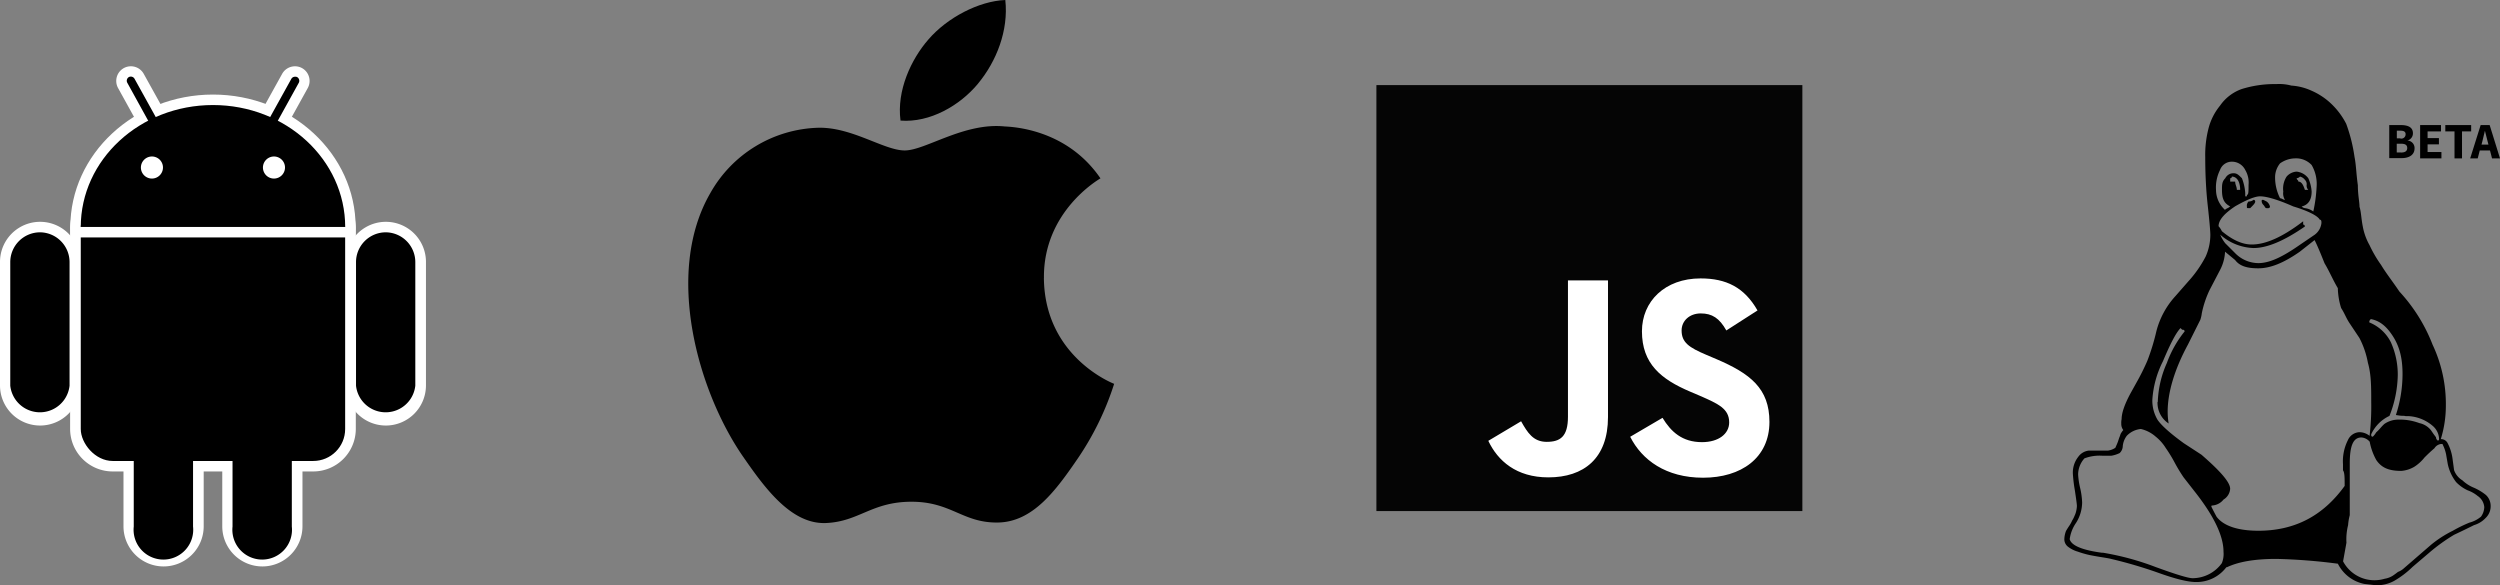 <svg xmlns="http://www.w3.org/2000/svg" viewBox="0 0 586.91 137.4"><rect x="0" y="0" width="586.91" height="137.4" fill="#808080" stroke="none"/><title>sdk-logos</title><rect x="323.13" y="19.98" width="100" height="100" fill="#050505"/><path d="M403.39,118c2,3.29,4.63,5.71,9.27,5.71,3.89,0,6.38-1.95,6.38-4.63,0-3.22-2.56-4.36-6.84-6.24l-2.35-1c-6.78-2.89-11.29-6.51-11.29-14.16,0-7,5.37-12.41,13.76-12.41,6,0,10.27,2.08,13.37,7.52l-7.32,4.7c-1.61-2.89-3.35-4-6-4s-4.5,1.75-4.5,4c0,2.82,1.75,4,5.78,5.71l2.35,1c8,3.42,12.49,6.91,12.49,14.76,0,8.46-6.65,13.1-15.57,13.1-8.73,0-14.37-4.16-17.12-9.61Zm-33.2.81c1.48,2.62,2.82,4.83,6,4.83s5-1.21,5-5.9v-32h9.4v32.08c0,9.73-5.7,14.16-14,14.16-7.52,0-11.88-3.89-14.1-8.58Z" transform="translate(-13.09 -19.91)" fill="#fff"/><ellipse cx="50" cy="53.31" rx="31.04" ry="28.65" fill="#a4c639"/><path d="M63.09,104.33c-18.47,0-33.49-14-33.49-31.11s15-31.11,33.49-31.11,33.49,14,33.49,31.11S81.55,104.33,63.09,104.33Zm0-57.3C47.33,47,34.51,58.78,34.51,73.22S47.33,99.41,63.09,99.41,91.67,87.66,91.67,73.22,78.85,47,63.09,47Z" transform="translate(-13.09 -19.91)" fill="#fff"/><rect x="18.96" y="46.15" width="62.07" height="62.07" rx="7.5" ry="7.5" fill="#a4c639"/><path d="M86.62,130.59H39.55a10,10,0,0,1-10-10V73.56a10,10,0,0,1,10-10H86.62a10,10,0,0,1,10,10v47.07A10,10,0,0,1,86.62,130.59ZM39.55,68.51a5.05,5.05,0,0,0-5,5v47.07a5.05,5.05,0,0,0,5,5H86.62a5.05,5.05,0,0,0,5-5V73.56a5.05,5.05,0,0,0-5-5H39.55Z" transform="translate(-13.09 -19.91)" fill="#fff"/><path d="M42.75,37h0a2.22,2.22,0,0,0-.86,3L54,61.76a2.22,2.22,0,0,0,3,.86h0a2.22,2.22,0,0,0,.86-3L45.77,37.84A2.22,2.22,0,0,0,42.75,37Z" transform="translate(-13.09 -19.91)"/><path d="M55.9,64.13a3.46,3.46,0,0,1-1-.14,3.42,3.42,0,0,1-2.06-1.64L40.81,40.58a3.45,3.45,0,0,1,1.34-4.68h0a3.45,3.45,0,0,1,4.68,1.34L58.91,59A3.45,3.45,0,0,1,55.9,64.13ZM43.35,38A1,1,0,0,0,43,39.39L55,61.17a1,1,0,0,0,1.73-1L44.69,38.43A1,1,0,0,0,43.35,38h0Z" transform="translate(-13.09 -19.91)" fill="#fff"/><path d="M103.67,73.22h0a8.19,8.19,0,0,0-8.19,8.19v29a8.19,8.19,0,0,0,8.19,8.19h0a8.19,8.19,0,0,0,8.19-8.19v-29A8.19,8.19,0,0,0,103.67,73.22Z" transform="translate(-13.09 -19.91)"/><path d="M103.67,119.81a9.42,9.42,0,0,1-9.41-9.41v-29a9.41,9.41,0,1,1,18.83,0v29A9.42,9.42,0,0,1,103.67,119.81Zm0-45.36a7,7,0,0,0-7,7v29a7,7,0,0,0,13.92,0v-29A7,7,0,0,0,103.67,74.45Z" transform="translate(-13.09 -19.91)" fill="#fff"/><path d="M74.68,106.3h0a8.19,8.19,0,0,0-8.19,8.19v29a8.19,8.19,0,0,0,8.19,8.19h0a8.19,8.19,0,0,0,8.19-8.19v-29A8.19,8.19,0,0,0,74.68,106.3Z" transform="translate(-13.09 -19.91)"/><path d="M74.68,152.89a9.42,9.42,0,0,1-9.41-9.41v-29a9.41,9.41,0,1,1,18.83,0v29A9.42,9.42,0,0,1,74.68,152.89Zm0-45.36a7,7,0,0,0-7,7v29a7,7,0,1,0,13.92,0v-29A7,7,0,0,0,74.68,107.53Z" transform="translate(-13.09 -19.91)" fill="#fff"/><path d="M83.42,37h0a2.22,2.22,0,0,1,.86,3L72.22,61.76a2.22,2.22,0,0,1-3,.86h0a2.22,2.22,0,0,1-.86-3L80.41,37.84A2.22,2.22,0,0,1,83.42,37Z" transform="translate(-13.09 -19.91)"/><path d="M70.27,64.13a3.45,3.45,0,0,1-3-5.12L79.33,37.24A3.45,3.45,0,0,1,84,35.9h0a3.45,3.45,0,0,1,1.34,4.68L73.29,62.36A3.42,3.42,0,0,1,71.23,64,3.46,3.46,0,0,1,70.27,64.13ZM82.35,37.92a1,1,0,0,0-.87.51L69.41,60.21a1,1,0,0,0,1.73,1L83.21,39.39A1,1,0,0,0,82.83,38h0A1,1,0,0,0,82.35,37.92Z" transform="translate(-13.09 -19.91)" fill="#fff"/><path d="M22.5,73.22h0a8.19,8.19,0,0,1,8.19,8.19v29a8.19,8.19,0,0,1-8.19,8.19h0a8.19,8.19,0,0,1-8.19-8.19v-29A8.19,8.19,0,0,1,22.5,73.22Z" transform="translate(-13.09 -19.91)"/><path d="M22.5,119.81a9.42,9.42,0,0,1-9.41-9.41v-29a9.41,9.41,0,0,1,18.83,0v29A9.42,9.42,0,0,1,22.5,119.81Zm0-45.36a7,7,0,0,0-7,7v29a7,7,0,0,0,13.92,0v-29A7,7,0,0,0,22.5,74.45Z" transform="translate(-13.09 -19.91)" fill="#fff"/><path d="M51.49,106.3h0a8.19,8.19,0,0,1,8.19,8.19v29a8.19,8.19,0,0,1-8.19,8.19h0a8.19,8.19,0,0,1-8.19-8.19v-29A8.19,8.19,0,0,1,51.49,106.3Z" transform="translate(-13.09 -19.91)"/><path d="M51.49,152.89a9.42,9.42,0,0,1-9.41-9.41v-29a9.41,9.41,0,1,1,18.83,0v29A9.42,9.42,0,0,1,51.49,152.89Zm0-45.36a7,7,0,0,0-7,7v29a7,7,0,1,0,13.92,0v-29A7,7,0,0,0,51.49,107.53Z" transform="translate(-13.09 -19.91)" fill="#fff"/><ellipse cx="50" cy="53.31" rx="31.04" ry="28.65"/><rect x="18.96" y="46.15" width="62.07" height="62.07" rx="7.5" ry="7.5"/><path d="M30.69,74.41h64.8" transform="translate(-13.09 -19.91)" fill="#fff"/><rect x="17.6" y="53.28" width="64.8" height="2.46" fill="#fff"/><circle cx="35.68" cy="39.33" r="1.36" fill="#fff"/><path d="M48.76,61.83a2.59,2.59,0,1,1,2.59-2.59A2.6,2.6,0,0,1,48.76,61.83Zm0-2.73a0.14,0.14,0,1,0,.14.14A0.14,0.14,0,0,0,48.76,59.1Z" transform="translate(-13.09 -19.91)" fill="#fff"/><circle cx="64.32" cy="39.33" r="1.36" fill="#fff"/><path d="M77.41,61.83A2.59,2.59,0,1,1,80,59.24,2.6,2.6,0,0,1,77.41,61.83Zm0-2.73a0.14,0.14,0,1,0,.14.14A0.14,0.14,0,0,0,77.41,59.1Z" transform="translate(-13.09 -19.91)" fill="#fff"/><path d="M258.17,85.15c-0.14-15.54,12.69-23,13.27-23.37C264.22,51.22,253,49.77,249,49.6c-9.56-1-18.66,5.63-23.51,5.63s-12.34-5.49-20.26-5.33a30.05,30.05,0,0,0-25.41,15.39C169,84.08,177,111.92,187.57,127.16c5.16,7.45,11.31,15.85,19.39,15.54,7.79-.31,10.73-5,20.12-5s12,5,20.27,4.88,13.68-7.62,18.8-15.09a67.53,67.53,0,0,0,8.5-17.47c-0.19-.08-16.32-6.26-16.49-24.85" transform="translate(-13.09 -19.91)"/><path d="M242.71,39.52c4.29-5.19,7.18-12.41,6.39-19.61-6.18.25-13.65,4.12-18.09,9.31-4,4.59-7.45,11.94-6.51,19,6.89,0.53,13.92-3.51,18.21-8.69" transform="translate(-13.09 -19.91)"/><path d="M546,68.39a0.38,0.38,0,0,1-.39.39h-0.39c-0.39,0-.39-0.39-0.78-0.78a1.36,1.36,0,0,1-.39-0.78c0-.39,0-0.39.39-0.39l0.78,0.39a2.06,2.06,0,0,1,.78,1.17m-7-3.9c0-1.95-.78-3.12-1.95-3.12a0.38,0.38,0,0,1-.39.39v0.78h1.17c0,0.78.39,1.17,0.39,1.95H539m13.64-1.95c0.78,0,1.17.78,1.56,1.95H555a1.43,1.43,0,0,1-.39-1.17,1.43,1.43,0,0,0-.39-1.17,2.06,2.06,0,0,0-1.17-.78,1.36,1.36,0,0,1-.78.39c0,0.39.39,0.39,0.39,0.78m-11.69,6.23c-0.39,0-.39,0-0.39-0.39a1.43,1.43,0,0,1,.39-1.17,1.71,1.71,0,0,0,1.17-.39,0.38,0.38,0,0,1,.39.39c0,0.39-.39.78-1.17,1.56h-0.39m-4.29-.39c-1.56-.78-1.95-1.95-1.95-3.9,0-1.17,0-1.95.78-2.73a2.14,2.14,0,0,1,1.95-1.17c0.78,0,1.17.39,1.95,1.17a11.38,11.38,0,0,1,.78,3.51V66h0.39V65.66c0.39,0,.39-0.78.39-2.34a5.79,5.79,0,0,0-.78-3.51A3.47,3.47,0,0,0,537,57.87a2.93,2.93,0,0,0-2.73,1.95,9.16,9.16,0,0,0-.94,4.68,6.38,6.38,0,0,0,2.1,4.68c0.39-.39.78-0.39,1.17-0.78m48.7,54.94c0.39,0,.39-0.16.39-0.51a4.24,4.24,0,0,0-1.56-3,9.51,9.51,0,0,0-5.45-2.22c-0.39,0-.78,0-0.78,0a2.65,2.65,0,0,0-.78-0.08c-0.39,0-1.17-.12-1.56-0.19a31,31,0,0,0,1.56-9.62c0-3.9-.78-6.62-2.34-9s-3.12-3.51-5.07-3.9a0.78,0.78,0,0,0-.39.78,9.75,9.75,0,0,1,5.07,4.68A18.57,18.57,0,0,1,576,108a27.23,27.23,0,0,1-1.95,9.55,8.82,8.82,0,0,0-4.29,4.32c0,0.35,0,.55.39,0.55a4.61,4.61,0,0,0,.78-1c0.78-.66,1.17-1.32,1.95-2a5.79,5.79,0,0,1,3.12-1,13.23,13.23,0,0,1,5.07.82,4.72,4.72,0,0,1,2.73,1.68q0.58,0.88,1.17,1.64a0.89,0.89,0,0,0,.39.74M549.51,66.83a2.92,2.92,0,0,1-.39-1.95,5.24,5.24,0,0,1,.78-3.51,3.37,3.37,0,0,1,2.34-1.17A3.94,3.94,0,0,1,555,61.76a9.17,9.17,0,0,1,.78,3.12q0,2.92-2.34,3.51a1.36,1.36,0,0,0,.78.39,4.11,4.11,0,0,1,1.95.78,34.58,34.58,0,0,0,.78-5.84,8.84,8.84,0,0,0-1.17-5.07,5,5,0,0,0-3.9-1.56,6.28,6.28,0,0,0-3.51,1.17,5.18,5.18,0,0,0-1.17,3.12,10.79,10.79,0,0,0,1.17,5.07c0.39,0,.78.39,1.17,0.39m4.68,6.23c-5.07,3.51-9,5.07-12.08,5.07A12.37,12.37,0,0,1,534.32,75,8.52,8.52,0,0,0,535.48,77l2.34,2.34a7.69,7.69,0,0,0,5.45,2.34c2.73,0,5.84-1.56,9.74-4.29L556.52,75a3.94,3.94,0,0,0,1.56-2.73c0-.39,0-0.78-0.39-0.78-0.39-.78-2.34-1.95-6.23-3.12C548,66.83,545.22,66,543.67,66q-1.75,0-5.84,2.34c-2.34,1.56-3.9,3.12-3.9,4.68a4.82,4.82,0,0,1,.78,1.17c2.34,1.95,4.68,3.12,7,3.12,3.12,0,7-1.56,12.08-5.45v0.78a0.38,0.38,0,0,1,.39.39m9,78.7a8.33,8.33,0,0,0,9.74,4.05,5.09,5.09,0,0,0,1.95-.74c0.39-.27.78-0.55,1.17-0.86a4.65,4.65,0,0,0,1.17-.66l6.62-5.73a26.23,26.23,0,0,1,5.07-3.27,33.58,33.58,0,0,1,3.9-1.91,7,7,0,0,0,2.73-1.4,4,4,0,0,0,.78-2.26,3.49,3.49,0,0,0-1.56-2.61,7.93,7.93,0,0,0-2.34-1.32,9,9,0,0,1-2.73-1.95,10.51,10.51,0,0,1-1.95-4.25l-0.39-2.26a9.09,9.09,0,0,0-.78-2.26c0-.12,0-0.16-0.39-0.16a2.14,2.14,0,0,0-1.56,1c-0.78.66-1.56,1.4-2.34,2.18a9.64,9.64,0,0,1-2.34,2.14,7,7,0,0,1-3.12,1c-3.12,0-4.68-.86-5.84-2.53a14.2,14.2,0,0,1-1.56-4.32,2.82,2.82,0,0,0-1.95-1c-1.95,0-2.73,2-2.73,6.12v12.12a12.37,12.37,0,0,0-.39,2.34,13.69,13.69,0,0,0-.39,4.13l-0.78,4.32v0.07m-56.49-2.06a63.93,63.93,0,0,1,12.51,3.39c4.71,1.71,7.6,2.61,8.65,2.61a8.5,8.5,0,0,0,6.86-3.54,5.77,5.77,0,0,0,.39-2.67q0-5.52-6.66-14L525.74,132a36.83,36.83,0,0,1-2.06-3.39,33.31,33.31,0,0,0-2.14-3.51,10.52,10.52,0,0,0-2.38-2.69,8,8,0,0,0-3.47-1.79,5.27,5.27,0,0,0-3.31,1.6,4.77,4.77,0,0,0-.94,2.42,2.31,2.31,0,0,1-.74,1.64,7.1,7.1,0,0,1-1.95.62c-0.19,0-.55,0-1.05,0h-1.05a10,10,0,0,0-4.21.62,5.72,5.72,0,0,0-1.48,3.78,17.79,17.79,0,0,0,.47,3.16,17.45,17.45,0,0,1,.47,3.43,9.11,9.11,0,0,1-1.44,4.79,8.71,8.71,0,0,0-1.48,3.81c0.39,1.51,3,2.58,7.68,3.2m13-35.42a24.25,24.25,0,0,1,2.14-9.16,25.68,25.68,0,0,1,4.17-7.4c-0.08-.39-0.27-0.39-0.58-0.39L525,96.93c-1.13,1.17-2.49,3.9-4.13,7.79a23.17,23.17,0,0,0-2.49,9.12,8.88,8.88,0,0,0,1.21,4.6c0.86,1.29,2.92,3.16,6.19,5.53l4.13,2.69c4.4,3.82,6.74,6.47,6.74,8a3.19,3.19,0,0,1-1.56,2.53,3.69,3.69,0,0,1-2.73,1.4c-0.08,0-.12.08-0.12,0.27,0,0,.39.82,1.21,2.34,1.64,2.22,5.14,3.31,9.82,3.31,8.57,0,15.2-3.51,20.26-10.52,0-1.95,0-3.16-.39-3.66v-1.44a11,11,0,0,1,1.17-5.69,3.09,3.09,0,0,1,2.73-1.83,3.86,3.86,0,0,1,2.34.86,59,59,0,0,0,.39-7.95c0-3.55,0-6.47-.78-9.2A20.54,20.54,0,0,0,567,99.26l-2.34-3.51c-0.78-1.17-1.17-2.34-1.95-3.51a16.74,16.74,0,0,1-.78-4.68c-1.17-1.95-1.95-3.9-3.12-5.84-0.78-1.95-1.56-3.9-2.34-5.45L553,79c-3.9,2.73-7,3.9-9.74,3.9-2.34,0-4.29-.39-5.45-1.95L535.45,79a10.16,10.16,0,0,1-1.17,4.29L531.82,88A23.77,23.77,0,0,0,530,93.42a7.78,7.78,0,0,1-.35,1.56l-2.92,5.84c-3.16,5.84-4.75,11.26-4.75,15.74a16.93,16.93,0,0,0,.23,2.77,5.77,5.77,0,0,1-2.61-5.07m27.9,36.86q-7.6,0-11.69,2v-0.12a8.75,8.75,0,0,1-7.17,3.55c-1.91,0-4.91-.74-9-2.22a105.81,105.81,0,0,0-10.87-3.19c-0.31-.09-1-0.22-2.14-0.4s-2.1-.35-3-0.53a22.61,22.61,0,0,1-2.77-.8,6.84,6.84,0,0,1-2.34-1.2,2.2,2.2,0,0,1-.8-1.66,5.73,5.73,0,0,1,.4-2c0.25-.43.52-0.86,0.79-1.25a7.55,7.55,0,0,0,.66-1.21,5.71,5.71,0,0,0,.55-1.09,4.82,4.82,0,0,0,.39-1.13,6,6,0,0,0,.16-1.17c0-.39-0.16-1.56-0.47-3.62a35.12,35.12,0,0,1-.47-3.86,5.94,5.94,0,0,1,1.25-4.05,3.52,3.52,0,0,1,2.53-1.48h4.48a4,4,0,0,0,1.71-.66c0.27-.62.51-1.13,0.66-1.6s0.27-.82.35-1,0.16-.47.23-0.66a5.38,5.38,0,0,1,.62-0.9,2.36,2.36,0,0,1-.47-1.52,4,4,0,0,1,.08-1.05c0-1.4.66-3.39,2.06-6l1.36-2.45a53.9,53.9,0,0,0,2.61-5.22,51,51,0,0,0,2.14-7,19.38,19.38,0,0,1,4.44-8.18L526.8,86a27.51,27.51,0,0,0,4.09-5.84A12.55,12.55,0,0,0,532,75.09c0-.78-0.19-3.12-0.62-7s-0.58-7.79-.58-11.3a25,25,0,0,1,.74-6.62,13.85,13.85,0,0,1,2.73-5.45,10.45,10.45,0,0,1,5.07-3.9,25.9,25.9,0,0,1,8.18-1.17A10.79,10.79,0,0,1,551,40a13.47,13.47,0,0,1,4.68,1.17A16.09,16.09,0,0,1,560,43.92a17.48,17.48,0,0,1,3.9,5.07,37.89,37.89,0,0,1,1.95,7.79c0.39,1.95.39,3.9,0.78,6.62,0,2.34.39,3.9,0.39,5.07,0.39,1.17.39,2.73,0.78,4.68a14,14,0,0,0,1.56,4.29,29.06,29.06,0,0,0,2.73,4.68c1.17,1.95,2.73,3.9,4.29,6.23a39.07,39.07,0,0,1,7.79,12.47,32.73,32.73,0,0,1,3.12,14.38A26.48,26.48,0,0,1,586.1,123a1.71,1.71,0,0,1,1.56.86,10.93,10.93,0,0,1,1.17,3.55l0.39,2.88a4.58,4.58,0,0,0,1.95,2.38,8.66,8.66,0,0,0,2.73,1.75,12.65,12.65,0,0,1,2.73,1.64,3.46,3.46,0,0,1,1.17,2.45,3.79,3.79,0,0,1-1.17,3,6.1,6.1,0,0,1-2.73,1.68c-0.78.39-2.34,1.17-4.68,2.27a42.42,42.42,0,0,0-5.84,4.21l-3.9,3.32a21.59,21.59,0,0,1-4.29,3.27,8.52,8.52,0,0,1-4.29,1.05l-2.73-.31a8.89,8.89,0,0,1-6.23-4.75,133.08,133.08,0,0,0-14.42-1.13" transform="translate(-13.09 -19.91)"/><path d="M574,49.27h2.67c1.63,0,2.89.44,2.89,1.94a1.72,1.72,0,0,1-1.32,1.69v0a1.76,1.76,0,0,1,1.7,1.83c0,1.59-1.34,2.3-3,2.3H574V49.27Zm2.59,3.15a1,1,0,0,0,1.25-1c0-.59-0.41-0.83-1.22-0.83h-0.84v1.79h0.82Zm0.17,3.3c1,0,1.46-.36,1.46-1.07s-0.49-1-1.46-1h-1v2.05h1Z" transform="translate(-13.09 -19.91)"/><path d="M581.24,49.27h4.91v1.49H583v1.57h2.66V53.8H583v1.8h3.25v1.49h-5V49.27Z" transform="translate(-13.09 -19.91)"/><path d="M589.32,50.75h-2.16V49.27h6.07v1.49h-2.15v6.33h-1.76V50.75Z" transform="translate(-13.09 -19.91)"/><path d="M597.65,55.23h-2.4l-0.48,1.86H593l2.46-7.82h2.11L600,57.09h-1.87Zm-0.36-1.38-0.19-.72c-0.22-.78-0.42-1.7-0.64-2.52h0c-0.18.83-.4,1.74-0.61,2.52l-0.19.72h1.68Z" transform="translate(-13.09 -19.91)"/></svg>
